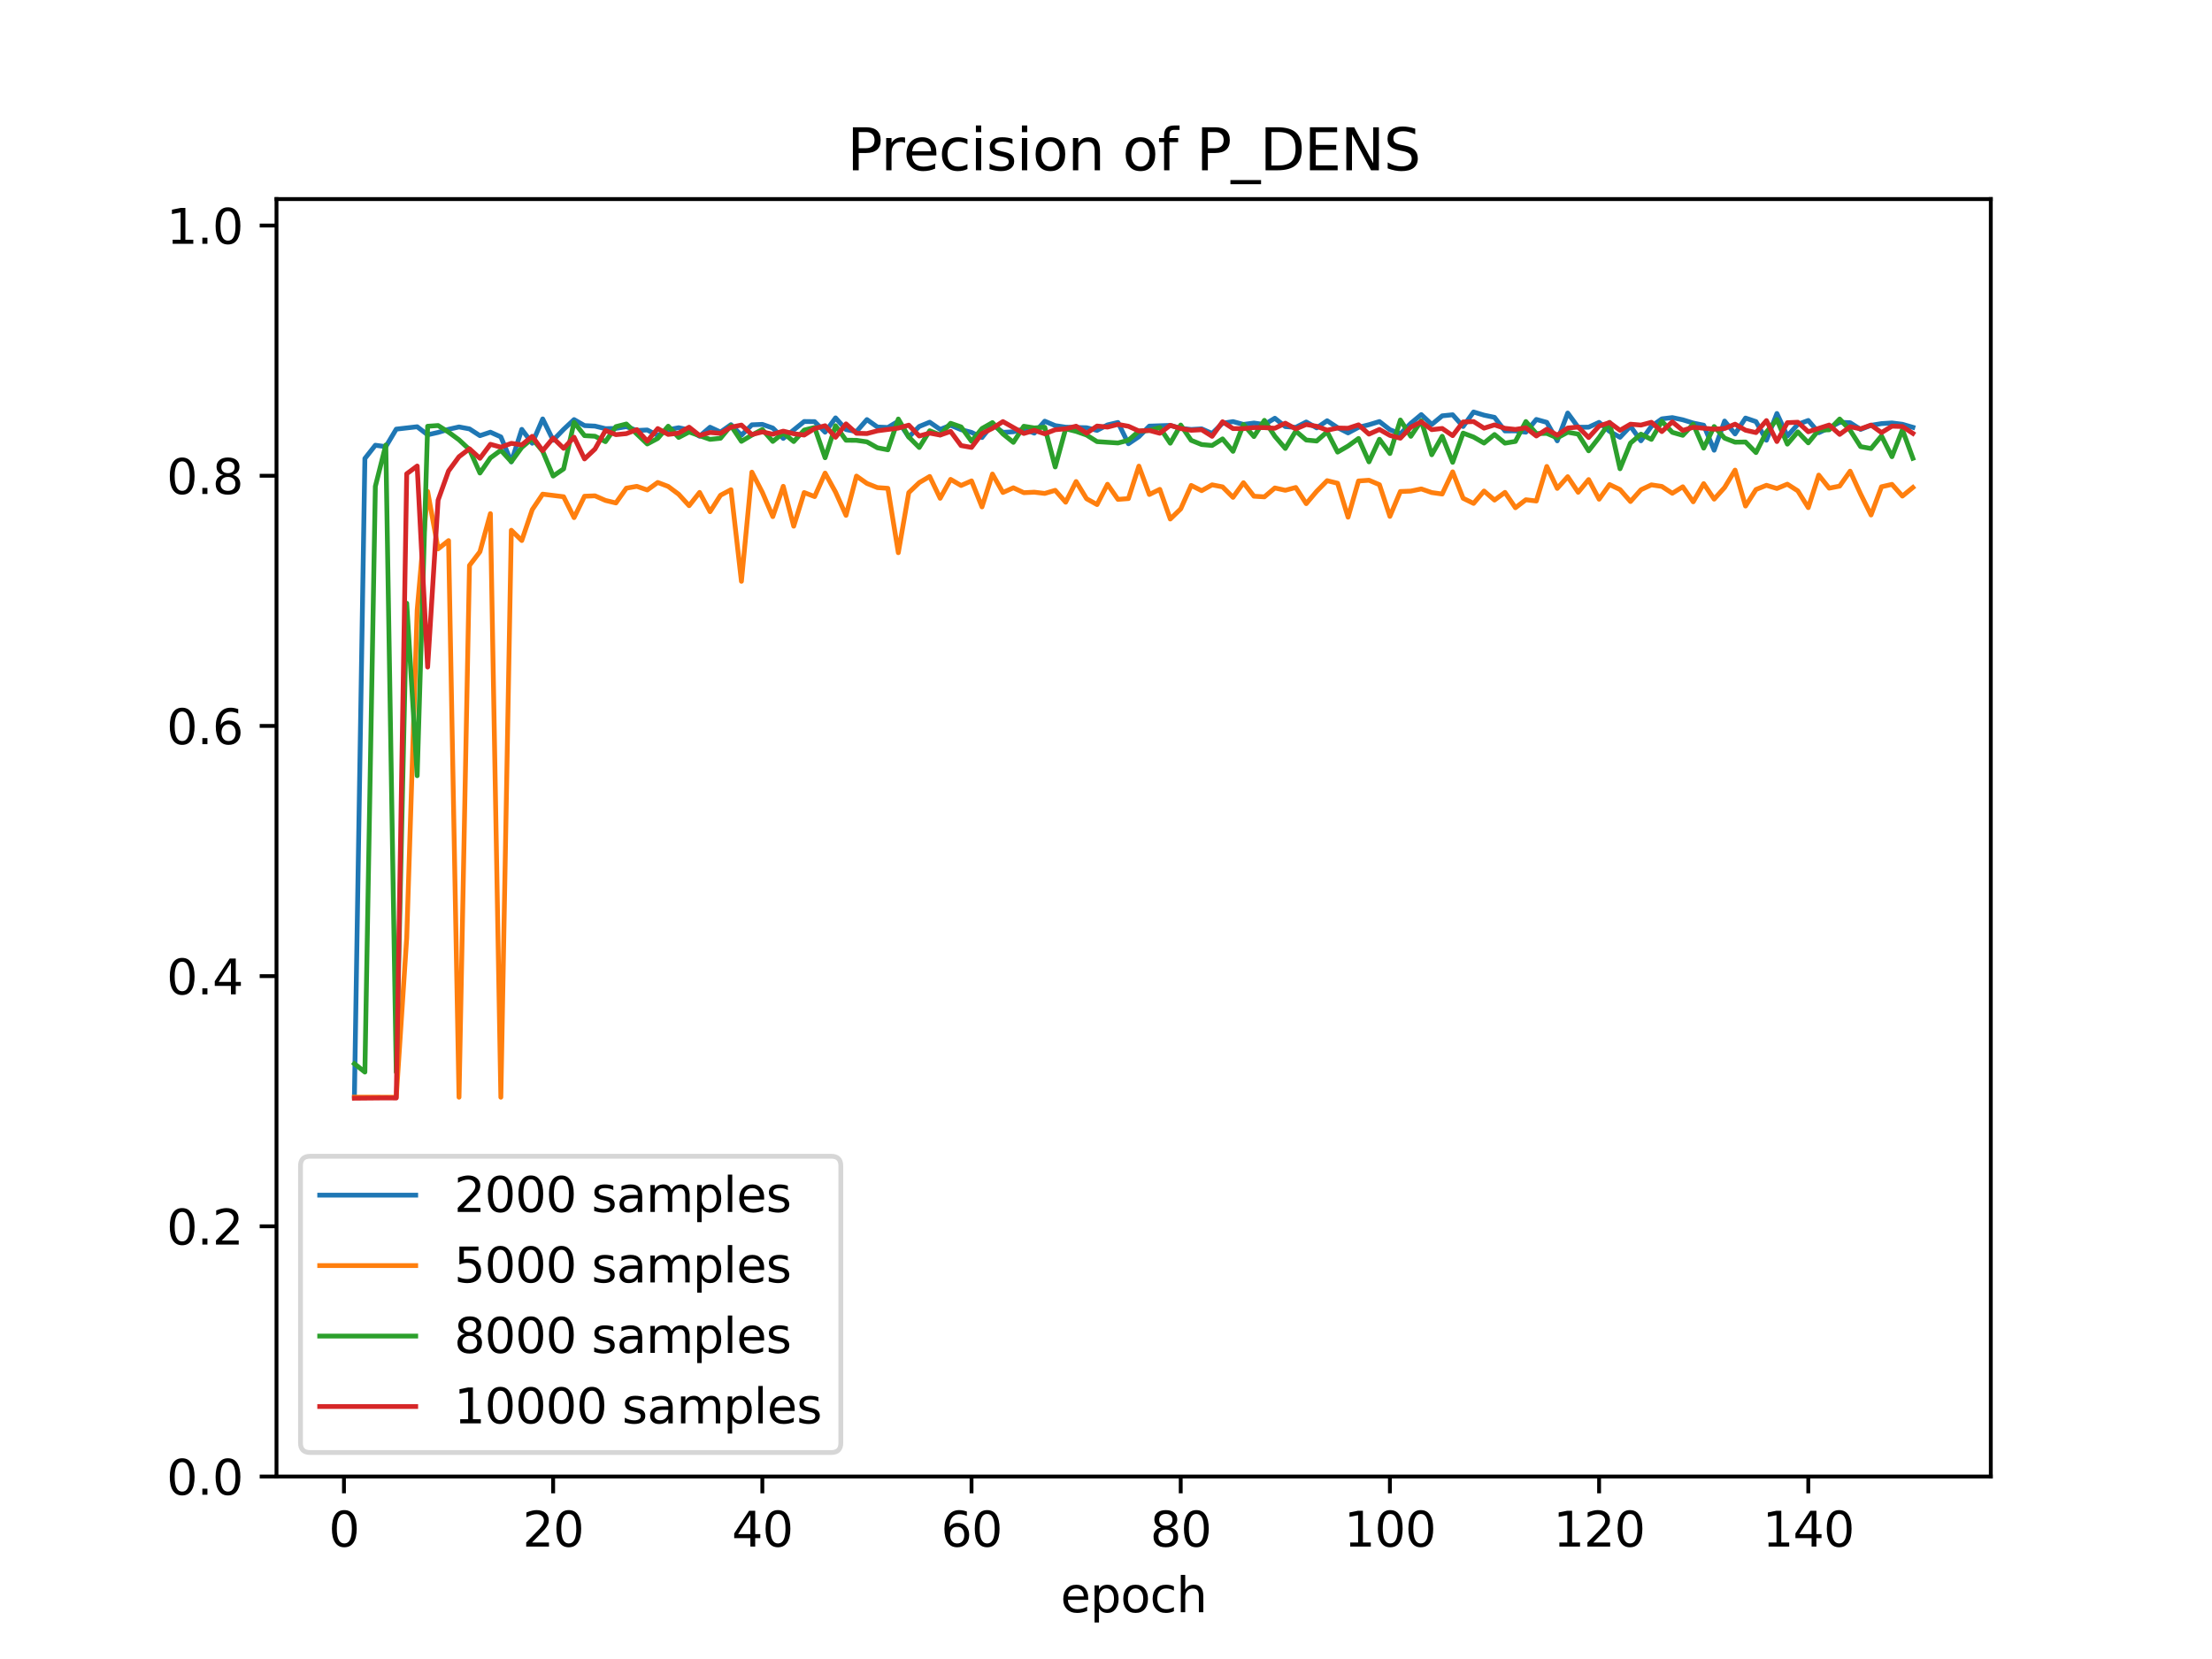 <?xml version="1.0" encoding="utf-8" standalone="no"?>
<!DOCTYPE svg PUBLIC "-//W3C//DTD SVG 1.1//EN"
  "http://www.w3.org/Graphics/SVG/1.1/DTD/svg11.dtd">
<svg xmlns:xlink="http://www.w3.org/1999/xlink" width="460.8pt" height="345.6pt" viewBox="0 0 460.8 345.6" xmlns="http://www.w3.org/2000/svg" version="1.1">
 <defs>
  <style type="text/css">*{stroke-linejoin: round; stroke-linecap: butt}</style>
 </defs>
 <g id="figure_1">
  <g id="patch_1">
   <path d="M 0 345.6 
L 460.8 345.6 
L 460.8 0 
L 0 0 
z
" style="fill: #ffffff"/>
  </g>
  <g id="axes_1">
   <g id="patch_2">
    <path d="M 57.6 307.584 
L 414.72 307.584 
L 414.72 41.472 
L 57.6 41.472 
z
" style="fill: #ffffff"/>
   </g>
   <g id="matplotlib.axis_1">
    <g id="xtick_1">
     <g id="line2d_1">
      <defs>
       <path id="md94d0f8ba8" d="M 0 0 
L 0 3.5 
" style="stroke: #000000; stroke-width: 0.8"/>
      </defs>
      <g>
       <use xlink:href="#md94d0f8ba8" x="71.654" y="307.584" style="stroke: #000000; stroke-width: 0.8"/>
      </g>
     </g>
     <g id="text_1">
      <!-- 0 -->
      <g transform="translate(68.473 322.182) scale(0.1 -0.1)">
       <defs>
        <path id="DejaVuSans-30" d="M 2034 4250 
Q 1547 4250 1301 3770 
Q 1056 3291 1056 2328 
Q 1056 1369 1301 889 
Q 1547 409 2034 409 
Q 2525 409 2770 889 
Q 3016 1369 3016 2328 
Q 3016 3291 2770 3770 
Q 2525 4250 2034 4250 
z
M 2034 4750 
Q 2819 4750 3233 4129 
Q 3647 3509 3647 2328 
Q 3647 1150 3233 529 
Q 2819 -91 2034 -91 
Q 1250 -91 836 529 
Q 422 1150 422 2328 
Q 422 3509 836 4129 
Q 1250 4750 2034 4750 
z
" transform="scale(0.016)"/>
       </defs>
       <use xlink:href="#DejaVuSans-30"/>
      </g>
     </g>
    </g>
    <g id="xtick_2">
     <g id="line2d_2">
      <g>
       <use xlink:href="#md94d0f8ba8" x="115.232" y="307.584" style="stroke: #000000; stroke-width: 0.8"/>
      </g>
     </g>
     <g id="text_2">
      <!-- 20 -->
      <g transform="translate(108.869 322.182) scale(0.1 -0.1)">
       <defs>
        <path id="DejaVuSans-32" d="M 1228 531 
L 3431 531 
L 3431 0 
L 469 0 
L 469 531 
Q 828 903 1448 1529 
Q 2069 2156 2228 2338 
Q 2531 2678 2651 2914 
Q 2772 3150 2772 3378 
Q 2772 3750 2511 3984 
Q 2250 4219 1831 4219 
Q 1534 4219 1204 4116 
Q 875 4013 500 3803 
L 500 4441 
Q 881 4594 1212 4672 
Q 1544 4750 1819 4750 
Q 2544 4750 2975 4387 
Q 3406 4025 3406 3419 
Q 3406 3131 3298 2873 
Q 3191 2616 2906 2266 
Q 2828 2175 2409 1742 
Q 1991 1309 1228 531 
z
" transform="scale(0.016)"/>
       </defs>
       <use xlink:href="#DejaVuSans-32"/>
       <use xlink:href="#DejaVuSans-30" x="63.623"/>
      </g>
     </g>
    </g>
    <g id="xtick_3">
     <g id="line2d_3">
      <g>
       <use xlink:href="#md94d0f8ba8" x="158.809" y="307.584" style="stroke: #000000; stroke-width: 0.8"/>
      </g>
     </g>
     <g id="text_3">
      <!-- 40 -->
      <g transform="translate(152.447 322.182) scale(0.1 -0.1)">
       <defs>
        <path id="DejaVuSans-34" d="M 2419 4116 
L 825 1625 
L 2419 1625 
L 2419 4116 
z
M 2253 4666 
L 3047 4666 
L 3047 1625 
L 3713 1625 
L 3713 1100 
L 3047 1100 
L 3047 0 
L 2419 0 
L 2419 1100 
L 313 1100 
L 313 1709 
L 2253 4666 
z
" transform="scale(0.016)"/>
       </defs>
       <use xlink:href="#DejaVuSans-34"/>
       <use xlink:href="#DejaVuSans-30" x="63.623"/>
      </g>
     </g>
    </g>
    <g id="xtick_4">
     <g id="line2d_4">
      <g>
       <use xlink:href="#md94d0f8ba8" x="202.387" y="307.584" style="stroke: #000000; stroke-width: 0.8"/>
      </g>
     </g>
     <g id="text_4">
      <!-- 60 -->
      <g transform="translate(196.025 322.182) scale(0.1 -0.1)">
       <defs>
        <path id="DejaVuSans-36" d="M 2113 2584 
Q 1688 2584 1439 2293 
Q 1191 2003 1191 1497 
Q 1191 994 1439 701 
Q 1688 409 2113 409 
Q 2538 409 2786 701 
Q 3034 994 3034 1497 
Q 3034 2003 2786 2293 
Q 2538 2584 2113 2584 
z
M 3366 4563 
L 3366 3988 
Q 3128 4100 2886 4159 
Q 2644 4219 2406 4219 
Q 1781 4219 1451 3797 
Q 1122 3375 1075 2522 
Q 1259 2794 1537 2939 
Q 1816 3084 2150 3084 
Q 2853 3084 3261 2657 
Q 3669 2231 3669 1497 
Q 3669 778 3244 343 
Q 2819 -91 2113 -91 
Q 1303 -91 875 529 
Q 447 1150 447 2328 
Q 447 3434 972 4092 
Q 1497 4750 2381 4750 
Q 2619 4750 2861 4703 
Q 3103 4656 3366 4563 
z
" transform="scale(0.016)"/>
       </defs>
       <use xlink:href="#DejaVuSans-36"/>
       <use xlink:href="#DejaVuSans-30" x="63.623"/>
      </g>
     </g>
    </g>
    <g id="xtick_5">
     <g id="line2d_5">
      <g>
       <use xlink:href="#md94d0f8ba8" x="245.965" y="307.584" style="stroke: #000000; stroke-width: 0.8"/>
      </g>
     </g>
     <g id="text_5">
      <!-- 80 -->
      <g transform="translate(239.603 322.182) scale(0.1 -0.1)">
       <defs>
        <path id="DejaVuSans-38" d="M 2034 2216 
Q 1584 2216 1326 1975 
Q 1069 1734 1069 1313 
Q 1069 891 1326 650 
Q 1584 409 2034 409 
Q 2484 409 2743 651 
Q 3003 894 3003 1313 
Q 3003 1734 2745 1975 
Q 2488 2216 2034 2216 
z
M 1403 2484 
Q 997 2584 770 2862 
Q 544 3141 544 3541 
Q 544 4100 942 4425 
Q 1341 4750 2034 4750 
Q 2731 4750 3128 4425 
Q 3525 4100 3525 3541 
Q 3525 3141 3298 2862 
Q 3072 2584 2669 2484 
Q 3125 2378 3379 2068 
Q 3634 1759 3634 1313 
Q 3634 634 3220 271 
Q 2806 -91 2034 -91 
Q 1263 -91 848 271 
Q 434 634 434 1313 
Q 434 1759 690 2068 
Q 947 2378 1403 2484 
z
M 1172 3481 
Q 1172 3119 1398 2916 
Q 1625 2713 2034 2713 
Q 2441 2713 2670 2916 
Q 2900 3119 2900 3481 
Q 2900 3844 2670 4047 
Q 2441 4250 2034 4250 
Q 1625 4250 1398 4047 
Q 1172 3844 1172 3481 
z
" transform="scale(0.016)"/>
       </defs>
       <use xlink:href="#DejaVuSans-38"/>
       <use xlink:href="#DejaVuSans-30" x="63.623"/>
      </g>
     </g>
    </g>
    <g id="xtick_6">
     <g id="line2d_6">
      <g>
       <use xlink:href="#md94d0f8ba8" x="289.543" y="307.584" style="stroke: #000000; stroke-width: 0.8"/>
      </g>
     </g>
     <g id="text_6">
      <!-- 100 -->
      <g transform="translate(279.999 322.182) scale(0.1 -0.1)">
       <defs>
        <path id="DejaVuSans-31" d="M 794 531 
L 1825 531 
L 1825 4091 
L 703 3866 
L 703 4441 
L 1819 4666 
L 2450 4666 
L 2450 531 
L 3481 531 
L 3481 0 
L 794 0 
L 794 531 
z
" transform="scale(0.016)"/>
       </defs>
       <use xlink:href="#DejaVuSans-31"/>
       <use xlink:href="#DejaVuSans-30" x="63.623"/>
       <use xlink:href="#DejaVuSans-30" x="127.246"/>
      </g>
     </g>
    </g>
    <g id="xtick_7">
     <g id="line2d_7">
      <g>
       <use xlink:href="#md94d0f8ba8" x="333.121" y="307.584" style="stroke: #000000; stroke-width: 0.8"/>
      </g>
     </g>
     <g id="text_7">
      <!-- 120 -->
      <g transform="translate(323.577 322.182) scale(0.1 -0.1)">
       <use xlink:href="#DejaVuSans-31"/>
       <use xlink:href="#DejaVuSans-32" x="63.623"/>
       <use xlink:href="#DejaVuSans-30" x="127.246"/>
      </g>
     </g>
    </g>
    <g id="xtick_8">
     <g id="line2d_8">
      <g>
       <use xlink:href="#md94d0f8ba8" x="376.698" y="307.584" style="stroke: #000000; stroke-width: 0.8"/>
      </g>
     </g>
     <g id="text_8">
      <!-- 140 -->
      <g transform="translate(367.155 322.182) scale(0.1 -0.1)">
       <use xlink:href="#DejaVuSans-31"/>
       <use xlink:href="#DejaVuSans-34" x="63.623"/>
       <use xlink:href="#DejaVuSans-30" x="127.246"/>
      </g>
     </g>
    </g>
    <g id="text_9">
     <!-- epoch -->
     <g transform="translate(220.932 335.861) scale(0.1 -0.1)">
      <defs>
       <path id="DejaVuSans-65" d="M 3597 1894 
L 3597 1613 
L 953 1613 
Q 991 1019 1311 708 
Q 1631 397 2203 397 
Q 2534 397 2845 478 
Q 3156 559 3463 722 
L 3463 178 
Q 3153 47 2828 -22 
Q 2503 -91 2169 -91 
Q 1331 -91 842 396 
Q 353 884 353 1716 
Q 353 2575 817 3079 
Q 1281 3584 2069 3584 
Q 2775 3584 3186 3129 
Q 3597 2675 3597 1894 
z
M 3022 2063 
Q 3016 2534 2758 2815 
Q 2500 3097 2075 3097 
Q 1594 3097 1305 2825 
Q 1016 2553 972 2059 
L 3022 2063 
z
" transform="scale(0.016)"/>
       <path id="DejaVuSans-70" d="M 1159 525 
L 1159 -1331 
L 581 -1331 
L 581 3500 
L 1159 3500 
L 1159 2969 
Q 1341 3281 1617 3432 
Q 1894 3584 2278 3584 
Q 2916 3584 3314 3078 
Q 3713 2572 3713 1747 
Q 3713 922 3314 415 
Q 2916 -91 2278 -91 
Q 1894 -91 1617 61 
Q 1341 213 1159 525 
z
M 3116 1747 
Q 3116 2381 2855 2742 
Q 2594 3103 2138 3103 
Q 1681 3103 1420 2742 
Q 1159 2381 1159 1747 
Q 1159 1113 1420 752 
Q 1681 391 2138 391 
Q 2594 391 2855 752 
Q 3116 1113 3116 1747 
z
" transform="scale(0.016)"/>
       <path id="DejaVuSans-6f" d="M 1959 3097 
Q 1497 3097 1228 2736 
Q 959 2375 959 1747 
Q 959 1119 1226 758 
Q 1494 397 1959 397 
Q 2419 397 2687 759 
Q 2956 1122 2956 1747 
Q 2956 2369 2687 2733 
Q 2419 3097 1959 3097 
z
M 1959 3584 
Q 2709 3584 3137 3096 
Q 3566 2609 3566 1747 
Q 3566 888 3137 398 
Q 2709 -91 1959 -91 
Q 1206 -91 779 398 
Q 353 888 353 1747 
Q 353 2609 779 3096 
Q 1206 3584 1959 3584 
z
" transform="scale(0.016)"/>
       <path id="DejaVuSans-63" d="M 3122 3366 
L 3122 2828 
Q 2878 2963 2633 3030 
Q 2388 3097 2138 3097 
Q 1578 3097 1268 2742 
Q 959 2388 959 1747 
Q 959 1106 1268 751 
Q 1578 397 2138 397 
Q 2388 397 2633 464 
Q 2878 531 3122 666 
L 3122 134 
Q 2881 22 2623 -34 
Q 2366 -91 2075 -91 
Q 1284 -91 818 406 
Q 353 903 353 1747 
Q 353 2603 823 3093 
Q 1294 3584 2113 3584 
Q 2378 3584 2631 3529 
Q 2884 3475 3122 3366 
z
" transform="scale(0.016)"/>
       <path id="DejaVuSans-68" d="M 3513 2113 
L 3513 0 
L 2938 0 
L 2938 2094 
Q 2938 2591 2744 2837 
Q 2550 3084 2163 3084 
Q 1697 3084 1428 2787 
Q 1159 2491 1159 1978 
L 1159 0 
L 581 0 
L 581 4863 
L 1159 4863 
L 1159 2956 
Q 1366 3272 1645 3428 
Q 1925 3584 2291 3584 
Q 2894 3584 3203 3211 
Q 3513 2838 3513 2113 
z
" transform="scale(0.016)"/>
      </defs>
      <use xlink:href="#DejaVuSans-65"/>
      <use xlink:href="#DejaVuSans-70" x="61.523"/>
      <use xlink:href="#DejaVuSans-6f" x="125"/>
      <use xlink:href="#DejaVuSans-63" x="186.182"/>
      <use xlink:href="#DejaVuSans-68" x="241.162"/>
     </g>
    </g>
   </g>
   <g id="matplotlib.axis_2">
    <g id="ytick_1">
     <g id="line2d_9">
      <defs>
       <path id="md5e1df67a4" d="M 0 0 
L -3.5 0 
" style="stroke: #000000; stroke-width: 0.8"/>
      </defs>
      <g>
       <use xlink:href="#md5e1df67a4" x="57.6" y="307.584" style="stroke: #000000; stroke-width: 0.8"/>
      </g>
     </g>
     <g id="text_10">
      <!-- 0.0 -->
      <g transform="translate(34.697 311.383) scale(0.1 -0.1)">
       <defs>
        <path id="DejaVuSans-2e" d="M 684 794 
L 1344 794 
L 1344 0 
L 684 0 
L 684 794 
z
" transform="scale(0.016)"/>
       </defs>
       <use xlink:href="#DejaVuSans-30"/>
       <use xlink:href="#DejaVuSans-2e" x="63.623"/>
       <use xlink:href="#DejaVuSans-30" x="95.41"/>
      </g>
     </g>
    </g>
    <g id="ytick_2">
     <g id="line2d_10">
      <g>
       <use xlink:href="#md5e1df67a4" x="57.6" y="255.465" style="stroke: #000000; stroke-width: 0.8"/>
      </g>
     </g>
     <g id="text_11">
      <!-- 0.2 -->
      <g transform="translate(34.697 259.264) scale(0.1 -0.1)">
       <use xlink:href="#DejaVuSans-30"/>
       <use xlink:href="#DejaVuSans-2e" x="63.623"/>
       <use xlink:href="#DejaVuSans-32" x="95.41"/>
      </g>
     </g>
    </g>
    <g id="ytick_3">
     <g id="line2d_11">
      <g>
       <use xlink:href="#md5e1df67a4" x="57.6" y="203.345" style="stroke: #000000; stroke-width: 0.8"/>
      </g>
     </g>
     <g id="text_12">
      <!-- 0.4 -->
      <g transform="translate(34.697 207.145) scale(0.1 -0.1)">
       <use xlink:href="#DejaVuSans-30"/>
       <use xlink:href="#DejaVuSans-2e" x="63.623"/>
       <use xlink:href="#DejaVuSans-34" x="95.41"/>
      </g>
     </g>
    </g>
    <g id="ytick_4">
     <g id="line2d_12">
      <g>
       <use xlink:href="#md5e1df67a4" x="57.6" y="151.226" style="stroke: #000000; stroke-width: 0.8"/>
      </g>
     </g>
     <g id="text_13">
      <!-- 0.6 -->
      <g transform="translate(34.697 155.025) scale(0.1 -0.1)">
       <use xlink:href="#DejaVuSans-30"/>
       <use xlink:href="#DejaVuSans-2e" x="63.623"/>
       <use xlink:href="#DejaVuSans-36" x="95.41"/>
      </g>
     </g>
    </g>
    <g id="ytick_5">
     <g id="line2d_13">
      <g>
       <use xlink:href="#md5e1df67a4" x="57.6" y="99.107" style="stroke: #000000; stroke-width: 0.8"/>
      </g>
     </g>
     <g id="text_14">
      <!-- 0.8 -->
      <g transform="translate(34.697 102.906) scale(0.1 -0.1)">
       <use xlink:href="#DejaVuSans-30"/>
       <use xlink:href="#DejaVuSans-2e" x="63.623"/>
       <use xlink:href="#DejaVuSans-38" x="95.41"/>
      </g>
     </g>
    </g>
    <g id="ytick_6">
     <g id="line2d_14">
      <g>
       <use xlink:href="#md5e1df67a4" x="57.6" y="46.987" style="stroke: #000000; stroke-width: 0.8"/>
      </g>
     </g>
     <g id="text_15">
      <!-- 1.0 -->
      <g transform="translate(34.697 50.786) scale(0.1 -0.1)">
       <use xlink:href="#DejaVuSans-31"/>
       <use xlink:href="#DejaVuSans-2e" x="63.623"/>
       <use xlink:href="#DejaVuSans-30" x="95.41"/>
      </g>
     </g>
    </g>
   </g>
   <g id="line2d_15">
    <path d="M 73.833 228.338 
L 76.012 95.516 
L 78.191 92.751 
L 80.369 93.051 
L 82.548 89.397 
L 86.906 88.899 
L 89.085 90.574 
L 91.264 90.08 
L 93.443 89.433 
L 95.622 88.941 
L 97.801 89.348 
L 99.979 90.756 
L 102.158 90.029 
L 104.337 91.012 
L 106.516 96.213 
L 108.695 89.445 
L 110.874 92.335 
L 113.053 87.272 
L 115.232 91.706 
L 117.411 89.446 
L 119.589 87.411 
L 121.768 88.659 
L 123.947 88.769 
L 126.126 89.298 
L 128.305 89.244 
L 130.484 88.875 
L 132.663 89.681 
L 134.842 89.574 
L 137.021 90.719 
L 139.199 89.526 
L 141.378 89.104 
L 143.557 89.555 
L 145.736 90.874 
L 147.915 89 
L 150.094 90.008 
L 152.273 88.466 
L 154.452 90.674 
L 156.631 88.497 
L 158.809 88.405 
L 160.988 89.168 
L 163.167 91.329 
L 167.525 87.808 
L 169.704 87.834 
L 171.883 90.031 
L 174.062 87.053 
L 176.241 89.49 
L 178.419 89.901 
L 180.598 87.406 
L 182.777 88.955 
L 184.956 89.051 
L 187.135 87.742 
L 189.314 91.051 
L 191.493 88.842 
L 193.672 87.949 
L 195.851 89.452 
L 198.029 88.591 
L 200.208 89.504 
L 202.387 90.074 
L 204.566 91.149 
L 206.745 88.417 
L 208.924 90.07 
L 211.103 89.947 
L 213.282 89.384 
L 215.461 90.23 
L 217.639 87.739 
L 219.818 88.664 
L 221.997 88.993 
L 226.355 89.108 
L 228.534 89.656 
L 230.713 88.515 
L 232.892 88.005 
L 235.071 92.443 
L 237.249 90.969 
L 239.428 88.77 
L 243.786 88.619 
L 245.965 89.232 
L 248.144 89.465 
L 250.323 89.338 
L 252.502 90.295 
L 254.681 88.168 
L 256.859 87.827 
L 259.038 88.416 
L 261.217 88.125 
L 263.396 88.439 
L 265.575 87.126 
L 267.754 88.866 
L 269.933 89.029 
L 272.112 87.909 
L 274.291 89.133 
L 276.469 87.648 
L 278.648 89.083 
L 280.827 90.184 
L 283.006 89.019 
L 285.185 88.476 
L 287.364 87.815 
L 289.543 89.513 
L 291.722 90.372 
L 293.901 88.183 
L 296.079 86.367 
L 298.258 88.417 
L 300.437 86.626 
L 302.616 86.403 
L 304.795 88.847 
L 306.974 85.824 
L 309.153 86.485 
L 311.332 86.94 
L 313.511 89.773 
L 315.689 89.753 
L 317.868 90.033 
L 320.047 87.379 
L 322.226 87.985 
L 324.405 91.835 
L 326.584 86.042 
L 328.763 89.003 
L 330.942 88.988 
L 333.121 87.985 
L 335.299 89.856 
L 337.478 91.098 
L 339.657 88.793 
L 341.836 91.824 
L 344.015 88.811 
L 346.194 87.257 
L 348.373 86.993 
L 350.552 87.453 
L 352.731 88.128 
L 354.909 88.577 
L 357.088 93.789 
L 359.267 87.713 
L 361.446 90.394 
L 363.625 87.089 
L 365.804 87.83 
L 367.983 91.704 
L 370.162 86.139 
L 372.341 90.833 
L 374.519 88.396 
L 376.698 87.59 
L 378.877 90.137 
L 381.056 89.132 
L 383.235 87.972 
L 385.414 88.058 
L 387.593 89.451 
L 389.772 88.602 
L 391.951 88.241 
L 394.129 88.108 
L 396.308 88.386 
L 398.487 89.019 
L 398.487 89.019 
" clip-path="url(#paddfd977f6)" style="fill: none; stroke: #1f77b4; stroke-linecap: square"/>
   </g>
   <g id="line2d_16">
    <path d="M 73.833 228.57 
L 82.548 228.572 
L 84.727 195.362 
L 86.906 127.108 
L 89.085 102.373 
L 91.264 114.341 
L 93.443 112.618 
L 95.622 228.566 
L 97.801 117.793 
L 99.979 114.933 
L 102.158 107.002 
L 104.337 228.569 
L 106.516 110.464 
L 108.695 112.603 
L 110.874 106.175 
L 113.053 102.939 
L 117.411 103.481 
L 119.589 107.828 
L 121.768 103.376 
L 123.947 103.29 
L 126.126 104.247 
L 128.305 104.772 
L 130.484 101.698 
L 132.663 101.313 
L 134.842 102.072 
L 137.021 100.503 
L 139.199 101.332 
L 141.378 102.959 
L 143.557 105.343 
L 145.736 102.576 
L 147.915 106.595 
L 150.094 103.17 
L 152.273 102.018 
L 154.452 121.1 
L 156.631 98.355 
L 158.809 102.564 
L 160.988 107.619 
L 163.167 101.307 
L 165.346 109.613 
L 167.525 102.607 
L 169.704 103.446 
L 171.883 98.557 
L 174.062 102.514 
L 176.241 107.355 
L 178.419 99.175 
L 180.598 100.707 
L 182.777 101.575 
L 184.956 101.729 
L 187.135 115.135 
L 189.314 102.62 
L 191.493 100.539 
L 193.672 99.255 
L 195.851 103.803 
L 198.029 99.864 
L 200.208 101.137 
L 202.387 100.179 
L 204.566 105.598 
L 206.745 98.752 
L 208.924 102.595 
L 211.103 101.62 
L 213.282 102.636 
L 215.461 102.53 
L 217.639 102.791 
L 219.818 102.144 
L 221.997 104.618 
L 224.176 100.313 
L 226.355 103.895 
L 228.534 105.11 
L 230.713 100.879 
L 232.892 104.026 
L 235.071 103.865 
L 237.249 97.104 
L 239.428 103.014 
L 241.607 101.945 
L 243.786 108.124 
L 245.965 106.01 
L 248.144 101.121 
L 250.323 102.213 
L 252.502 100.999 
L 254.681 101.424 
L 256.859 103.605 
L 259.038 100.557 
L 261.217 103.37 
L 263.396 103.504 
L 265.575 101.653 
L 267.754 102.134 
L 269.933 101.552 
L 272.112 104.918 
L 274.291 102.343 
L 276.469 100.132 
L 278.648 100.671 
L 280.827 107.737 
L 283.006 100.195 
L 285.185 100.042 
L 287.364 100.97 
L 289.543 107.567 
L 291.722 102.388 
L 293.901 102.305 
L 296.079 101.851 
L 298.258 102.608 
L 300.437 102.912 
L 302.616 98.293 
L 304.795 103.8 
L 306.974 104.867 
L 309.153 102.292 
L 311.332 104.174 
L 313.511 102.571 
L 315.689 105.771 
L 317.868 104.108 
L 320.047 104.368 
L 322.226 97.171 
L 324.405 101.744 
L 326.584 99.3 
L 328.763 102.553 
L 330.942 99.904 
L 333.121 103.996 
L 335.299 100.941 
L 337.478 101.987 
L 339.657 104.474 
L 341.836 102.028 
L 344.015 101.004 
L 346.194 101.331 
L 348.373 102.762 
L 350.552 101.404 
L 352.731 104.532 
L 354.909 100.751 
L 357.088 103.978 
L 359.267 101.554 
L 361.446 97.932 
L 363.625 105.416 
L 365.804 101.974 
L 367.983 101.094 
L 370.162 101.762 
L 372.341 100.861 
L 374.519 102.255 
L 376.698 105.752 
L 378.877 98.968 
L 381.056 101.696 
L 383.235 101.261 
L 385.414 98.151 
L 387.593 102.906 
L 389.772 107.28 
L 391.951 101.405 
L 394.129 100.902 
L 396.308 103.343 
L 398.487 101.554 
L 398.487 101.554 
" clip-path="url(#paddfd977f6)" style="fill: none; stroke: #ff7f0e; stroke-linecap: square"/>
   </g>
   <g id="line2d_17">
    <path d="M 73.833 221.594 
L 76.012 223.334 
L 78.191 101.324 
L 80.369 92.709 
L 82.548 223.334 
L 84.727 125.667 
L 86.906 161.592 
L 89.085 88.799 
L 91.264 88.644 
L 93.443 90.024 
L 95.622 91.625 
L 97.801 93.652 
L 99.979 98.542 
L 102.158 95.39 
L 104.337 93.794 
L 106.516 96.184 
L 108.695 93.202 
L 110.874 91.358 
L 113.053 94.004 
L 115.232 99.172 
L 117.411 97.676 
L 119.589 87.976 
L 121.768 90.75 
L 123.947 90.877 
L 126.126 92.002 
L 128.305 88.877 
L 130.484 88.327 
L 134.842 92.486 
L 137.021 91.325 
L 139.199 88.787 
L 141.378 91.128 
L 143.557 89.991 
L 147.915 91.524 
L 150.094 91.296 
L 152.273 88.67 
L 154.452 91.939 
L 156.631 90.629 
L 158.809 89.477 
L 160.988 91.953 
L 163.167 90.197 
L 165.346 91.978 
L 167.525 89.598 
L 169.704 89.053 
L 171.883 95.353 
L 174.062 88.684 
L 176.241 91.705 
L 178.419 91.727 
L 180.598 92.046 
L 182.777 93.279 
L 184.956 93.702 
L 187.135 87.293 
L 189.314 91.034 
L 191.493 93.22 
L 193.672 89.736 
L 195.851 90.609 
L 198.029 88.179 
L 200.208 88.936 
L 202.387 91.917 
L 204.566 89.272 
L 206.745 88.033 
L 208.924 90.391 
L 211.103 92.149 
L 213.282 88.799 
L 215.461 89.149 
L 217.639 89.001 
L 219.818 97.272 
L 221.997 89.318 
L 224.176 89.863 
L 226.355 90.626 
L 228.534 91.997 
L 232.892 92.279 
L 235.071 91.717 
L 237.249 89.822 
L 239.428 89.666 
L 241.607 89.061 
L 243.786 92.328 
L 245.965 88.544 
L 248.144 91.728 
L 250.323 92.605 
L 252.502 92.8 
L 254.681 91.431 
L 256.859 94.019 
L 259.038 88.43 
L 261.217 90.94 
L 263.396 87.57 
L 265.575 90.879 
L 267.754 93.418 
L 269.933 89.805 
L 272.112 91.663 
L 274.291 91.873 
L 276.469 89.955 
L 278.648 94.179 
L 280.827 92.913 
L 283.006 91.343 
L 285.185 96.211 
L 287.364 91.509 
L 289.543 94.476 
L 291.722 87.496 
L 293.901 90.889 
L 296.079 87.654 
L 298.258 94.731 
L 300.437 90.882 
L 302.616 96.308 
L 304.795 90.226 
L 306.974 91.044 
L 309.153 92.296 
L 311.332 90.518 
L 313.511 92.317 
L 315.689 91.952 
L 317.868 87.815 
L 320.047 90.323 
L 322.226 90.277 
L 324.405 91.221 
L 326.584 90.038 
L 328.763 90.435 
L 330.942 93.912 
L 333.121 91.141 
L 335.299 87.994 
L 337.478 97.651 
L 339.657 92.303 
L 341.836 90.448 
L 344.015 91.532 
L 346.194 87.766 
L 348.373 90.064 
L 350.552 90.683 
L 352.731 88.361 
L 354.909 93.354 
L 357.088 88.855 
L 359.267 91.269 
L 361.446 92.115 
L 363.625 92.078 
L 365.804 94.277 
L 367.983 89.995 
L 370.162 87.409 
L 372.341 92.519 
L 374.519 89.967 
L 376.698 92.255 
L 378.877 89.583 
L 381.056 89.538 
L 383.235 87.291 
L 385.414 89.622 
L 387.593 93.036 
L 389.772 93.438 
L 391.951 90.807 
L 394.129 95.135 
L 396.308 89.522 
L 398.487 95.469 
L 398.487 95.469 
" clip-path="url(#paddfd977f6)" style="fill: none; stroke: #2ca02c; stroke-linecap: square"/>
   </g>
   <g id="line2d_18">
    <path d="M 73.833 228.776 
L 80.369 228.715 
L 82.548 228.732 
L 84.727 98.698 
L 86.906 97.082 
L 89.085 138.954 
L 91.264 104.191 
L 93.443 98.108 
L 95.622 95.138 
L 97.801 93.49 
L 99.979 95.473 
L 102.158 92.555 
L 104.337 93.155 
L 106.516 92.358 
L 108.695 92.674 
L 110.874 90.894 
L 113.053 93.885 
L 115.232 91.261 
L 117.411 93.395 
L 119.589 91.08 
L 121.768 95.601 
L 123.947 93.544 
L 126.126 89.674 
L 128.305 90.544 
L 130.484 90.333 
L 132.663 89.501 
L 134.842 91.888 
L 137.021 89.279 
L 139.199 90.499 
L 141.378 90.224 
L 143.557 88.995 
L 145.736 90.716 
L 147.915 90.092 
L 150.094 90.274 
L 152.273 88.997 
L 154.452 88.55 
L 156.631 90.527 
L 158.809 89.972 
L 160.988 90.456 
L 163.167 89.812 
L 165.346 90.351 
L 167.525 90.63 
L 169.704 89.27 
L 171.883 88.688 
L 174.062 91.092 
L 176.241 88.304 
L 178.419 90.261 
L 180.598 90.316 
L 182.777 89.746 
L 187.135 89.179 
L 189.314 88.568 
L 191.493 90.826 
L 193.672 90.222 
L 195.851 90.628 
L 198.029 89.872 
L 200.208 92.82 
L 202.387 93.207 
L 204.566 90.321 
L 206.745 89.227 
L 208.924 87.824 
L 213.282 90.295 
L 215.461 89.646 
L 217.639 90.364 
L 219.818 89.524 
L 221.997 89.325 
L 224.176 88.784 
L 226.355 90.246 
L 228.534 88.754 
L 230.713 88.97 
L 232.892 88.41 
L 235.071 88.796 
L 237.249 89.78 
L 239.428 89.666 
L 241.607 90.254 
L 243.786 88.596 
L 245.965 89.279 
L 248.144 89.636 
L 250.323 89.516 
L 252.502 90.891 
L 254.681 87.858 
L 256.859 89.277 
L 259.038 89.285 
L 261.217 89.066 
L 263.396 89.082 
L 265.575 89.215 
L 267.754 88.162 
L 269.933 89.344 
L 272.112 88.431 
L 274.291 88.808 
L 276.469 89.612 
L 278.648 89.166 
L 280.827 89.213 
L 283.006 88.502 
L 285.185 90.434 
L 287.364 89.462 
L 289.543 90.701 
L 291.722 91.286 
L 293.901 88.986 
L 296.079 87.867 
L 298.258 89.502 
L 300.437 89.258 
L 302.616 90.751 
L 304.795 87.902 
L 306.974 87.819 
L 309.153 89.193 
L 311.332 88.513 
L 313.511 89.234 
L 315.689 89.456 
L 317.868 89.126 
L 320.047 90.823 
L 322.226 89.413 
L 324.405 90.655 
L 326.584 89.166 
L 328.763 88.958 
L 330.942 91.143 
L 333.121 88.754 
L 335.299 88.025 
L 337.478 89.638 
L 339.657 88.366 
L 341.836 88.553 
L 344.015 87.969 
L 346.194 89.903 
L 348.373 87.878 
L 350.552 89.667 
L 352.731 89.014 
L 357.088 89.401 
L 359.267 89.263 
L 361.446 88.363 
L 363.625 89.623 
L 365.804 90.116 
L 367.983 87.614 
L 370.162 91.978 
L 372.341 88.055 
L 374.519 87.959 
L 376.698 89.941 
L 381.056 88.542 
L 383.235 90.491 
L 385.414 88.901 
L 387.593 89.335 
L 389.772 88.549 
L 391.951 90.116 
L 394.129 88.781 
L 396.308 88.851 
L 398.487 90.278 
L 398.487 90.278 
" clip-path="url(#paddfd977f6)" style="fill: none; stroke: #d62728; stroke-linecap: square"/>
   </g>
   <g id="patch_3">
    <path d="M 57.6 307.584 
L 57.6 41.472 
" style="fill: none; stroke: #000000; stroke-width: 0.8; stroke-linejoin: miter; stroke-linecap: square"/>
   </g>
   <g id="patch_4">
    <path d="M 414.72 307.584 
L 414.72 41.472 
" style="fill: none; stroke: #000000; stroke-width: 0.8; stroke-linejoin: miter; stroke-linecap: square"/>
   </g>
   <g id="patch_5">
    <path d="M 57.6 307.584 
L 414.72 307.584 
" style="fill: none; stroke: #000000; stroke-width: 0.8; stroke-linejoin: miter; stroke-linecap: square"/>
   </g>
   <g id="patch_6">
    <path d="M 57.6 41.472 
L 414.72 41.472 
" style="fill: none; stroke: #000000; stroke-width: 0.8; stroke-linejoin: miter; stroke-linecap: square"/>
   </g>
   <g id="text_16">
    <!-- Precision of P_DENS -->
    <g transform="translate(176.468 35.472) scale(0.12 -0.12)">
     <defs>
      <path id="DejaVuSans-50" d="M 1259 4147 
L 1259 2394 
L 2053 2394 
Q 2494 2394 2734 2622 
Q 2975 2850 2975 3272 
Q 2975 3691 2734 3919 
Q 2494 4147 2053 4147 
L 1259 4147 
z
M 628 4666 
L 2053 4666 
Q 2838 4666 3239 4311 
Q 3641 3956 3641 3272 
Q 3641 2581 3239 2228 
Q 2838 1875 2053 1875 
L 1259 1875 
L 1259 0 
L 628 0 
L 628 4666 
z
" transform="scale(0.016)"/>
      <path id="DejaVuSans-72" d="M 2631 2963 
Q 2534 3019 2420 3045 
Q 2306 3072 2169 3072 
Q 1681 3072 1420 2755 
Q 1159 2438 1159 1844 
L 1159 0 
L 581 0 
L 581 3500 
L 1159 3500 
L 1159 2956 
Q 1341 3275 1631 3429 
Q 1922 3584 2338 3584 
Q 2397 3584 2469 3576 
Q 2541 3569 2628 3553 
L 2631 2963 
z
" transform="scale(0.016)"/>
      <path id="DejaVuSans-69" d="M 603 3500 
L 1178 3500 
L 1178 0 
L 603 0 
L 603 3500 
z
M 603 4863 
L 1178 4863 
L 1178 4134 
L 603 4134 
L 603 4863 
z
" transform="scale(0.016)"/>
      <path id="DejaVuSans-73" d="M 2834 3397 
L 2834 2853 
Q 2591 2978 2328 3040 
Q 2066 3103 1784 3103 
Q 1356 3103 1142 2972 
Q 928 2841 928 2578 
Q 928 2378 1081 2264 
Q 1234 2150 1697 2047 
L 1894 2003 
Q 2506 1872 2764 1633 
Q 3022 1394 3022 966 
Q 3022 478 2636 193 
Q 2250 -91 1575 -91 
Q 1294 -91 989 -36 
Q 684 19 347 128 
L 347 722 
Q 666 556 975 473 
Q 1284 391 1588 391 
Q 1994 391 2212 530 
Q 2431 669 2431 922 
Q 2431 1156 2273 1281 
Q 2116 1406 1581 1522 
L 1381 1569 
Q 847 1681 609 1914 
Q 372 2147 372 2553 
Q 372 3047 722 3315 
Q 1072 3584 1716 3584 
Q 2034 3584 2315 3537 
Q 2597 3491 2834 3397 
z
" transform="scale(0.016)"/>
      <path id="DejaVuSans-6e" d="M 3513 2113 
L 3513 0 
L 2938 0 
L 2938 2094 
Q 2938 2591 2744 2837 
Q 2550 3084 2163 3084 
Q 1697 3084 1428 2787 
Q 1159 2491 1159 1978 
L 1159 0 
L 581 0 
L 581 3500 
L 1159 3500 
L 1159 2956 
Q 1366 3272 1645 3428 
Q 1925 3584 2291 3584 
Q 2894 3584 3203 3211 
Q 3513 2838 3513 2113 
z
" transform="scale(0.016)"/>
      <path id="DejaVuSans-20" transform="scale(0.016)"/>
      <path id="DejaVuSans-66" d="M 2375 4863 
L 2375 4384 
L 1825 4384 
Q 1516 4384 1395 4259 
Q 1275 4134 1275 3809 
L 1275 3500 
L 2222 3500 
L 2222 3053 
L 1275 3053 
L 1275 0 
L 697 0 
L 697 3053 
L 147 3053 
L 147 3500 
L 697 3500 
L 697 3744 
Q 697 4328 969 4595 
Q 1241 4863 1831 4863 
L 2375 4863 
z
" transform="scale(0.016)"/>
      <path id="DejaVuSans-5f" d="M 3263 -1063 
L 3263 -1509 
L -63 -1509 
L -63 -1063 
L 3263 -1063 
z
" transform="scale(0.016)"/>
      <path id="DejaVuSans-44" d="M 1259 4147 
L 1259 519 
L 2022 519 
Q 2988 519 3436 956 
Q 3884 1394 3884 2338 
Q 3884 3275 3436 3711 
Q 2988 4147 2022 4147 
L 1259 4147 
z
M 628 4666 
L 1925 4666 
Q 3281 4666 3915 4102 
Q 4550 3538 4550 2338 
Q 4550 1131 3912 565 
Q 3275 0 1925 0 
L 628 0 
L 628 4666 
z
" transform="scale(0.016)"/>
      <path id="DejaVuSans-45" d="M 628 4666 
L 3578 4666 
L 3578 4134 
L 1259 4134 
L 1259 2753 
L 3481 2753 
L 3481 2222 
L 1259 2222 
L 1259 531 
L 3634 531 
L 3634 0 
L 628 0 
L 628 4666 
z
" transform="scale(0.016)"/>
      <path id="DejaVuSans-4e" d="M 628 4666 
L 1478 4666 
L 3547 763 
L 3547 4666 
L 4159 4666 
L 4159 0 
L 3309 0 
L 1241 3903 
L 1241 0 
L 628 0 
L 628 4666 
z
" transform="scale(0.016)"/>
      <path id="DejaVuSans-53" d="M 3425 4513 
L 3425 3897 
Q 3066 4069 2747 4153 
Q 2428 4238 2131 4238 
Q 1616 4238 1336 4038 
Q 1056 3838 1056 3469 
Q 1056 3159 1242 3001 
Q 1428 2844 1947 2747 
L 2328 2669 
Q 3034 2534 3370 2195 
Q 3706 1856 3706 1288 
Q 3706 609 3251 259 
Q 2797 -91 1919 -91 
Q 1588 -91 1214 -16 
Q 841 59 441 206 
L 441 856 
Q 825 641 1194 531 
Q 1563 422 1919 422 
Q 2459 422 2753 634 
Q 3047 847 3047 1241 
Q 3047 1584 2836 1778 
Q 2625 1972 2144 2069 
L 1759 2144 
Q 1053 2284 737 2584 
Q 422 2884 422 3419 
Q 422 4038 858 4394 
Q 1294 4750 2059 4750 
Q 2388 4750 2728 4690 
Q 3069 4631 3425 4513 
z
" transform="scale(0.016)"/>
     </defs>
     <use xlink:href="#DejaVuSans-50"/>
     <use xlink:href="#DejaVuSans-72" x="58.553"/>
     <use xlink:href="#DejaVuSans-65" x="97.416"/>
     <use xlink:href="#DejaVuSans-63" x="158.939"/>
     <use xlink:href="#DejaVuSans-69" x="213.92"/>
     <use xlink:href="#DejaVuSans-73" x="241.703"/>
     <use xlink:href="#DejaVuSans-69" x="293.803"/>
     <use xlink:href="#DejaVuSans-6f" x="321.586"/>
     <use xlink:href="#DejaVuSans-6e" x="382.768"/>
     <use xlink:href="#DejaVuSans-20" x="446.146"/>
     <use xlink:href="#DejaVuSans-6f" x="477.934"/>
     <use xlink:href="#DejaVuSans-66" x="539.115"/>
     <use xlink:href="#DejaVuSans-20" x="574.32"/>
     <use xlink:href="#DejaVuSans-50" x="606.107"/>
     <use xlink:href="#DejaVuSans-5f" x="666.41"/>
     <use xlink:href="#DejaVuSans-44" x="716.41"/>
     <use xlink:href="#DejaVuSans-45" x="793.412"/>
     <use xlink:href="#DejaVuSans-4e" x="856.596"/>
     <use xlink:href="#DejaVuSans-53" x="931.4"/>
    </g>
   </g>
   <g id="legend_1">
    <g id="patch_7">
     <path d="M 64.6 302.584 
L 173.158 302.584 
Q 175.158 302.584 175.158 300.584 
L 175.158 242.871 
Q 175.158 240.871 173.158 240.871 
L 64.6 240.871 
Q 62.6 240.871 62.6 242.871 
L 62.6 300.584 
Q 62.6 302.584 64.6 302.584 
z
" style="fill: #ffffff; opacity: 0.8; stroke: #cccccc; stroke-linejoin: miter"/>
    </g>
    <g id="line2d_19">
     <path d="M 66.6 248.97 
L 76.6 248.97 
L 86.6 248.97 
" style="fill: none; stroke: #1f77b4; stroke-linecap: square"/>
    </g>
    <g id="text_17">
     <!-- 2000 samples -->
     <g transform="translate(94.6 252.47) scale(0.1 -0.1)">
      <defs>
       <path id="DejaVuSans-61" d="M 2194 1759 
Q 1497 1759 1228 1600 
Q 959 1441 959 1056 
Q 959 750 1161 570 
Q 1363 391 1709 391 
Q 2188 391 2477 730 
Q 2766 1069 2766 1631 
L 2766 1759 
L 2194 1759 
z
M 3341 1997 
L 3341 0 
L 2766 0 
L 2766 531 
Q 2569 213 2275 61 
Q 1981 -91 1556 -91 
Q 1019 -91 701 211 
Q 384 513 384 1019 
Q 384 1609 779 1909 
Q 1175 2209 1959 2209 
L 2766 2209 
L 2766 2266 
Q 2766 2663 2505 2880 
Q 2244 3097 1772 3097 
Q 1472 3097 1187 3025 
Q 903 2953 641 2809 
L 641 3341 
Q 956 3463 1253 3523 
Q 1550 3584 1831 3584 
Q 2591 3584 2966 3190 
Q 3341 2797 3341 1997 
z
" transform="scale(0.016)"/>
       <path id="DejaVuSans-6d" d="M 3328 2828 
Q 3544 3216 3844 3400 
Q 4144 3584 4550 3584 
Q 5097 3584 5394 3201 
Q 5691 2819 5691 2113 
L 5691 0 
L 5113 0 
L 5113 2094 
Q 5113 2597 4934 2840 
Q 4756 3084 4391 3084 
Q 3944 3084 3684 2787 
Q 3425 2491 3425 1978 
L 3425 0 
L 2847 0 
L 2847 2094 
Q 2847 2600 2669 2842 
Q 2491 3084 2119 3084 
Q 1678 3084 1418 2786 
Q 1159 2488 1159 1978 
L 1159 0 
L 581 0 
L 581 3500 
L 1159 3500 
L 1159 2956 
Q 1356 3278 1631 3431 
Q 1906 3584 2284 3584 
Q 2666 3584 2933 3390 
Q 3200 3197 3328 2828 
z
" transform="scale(0.016)"/>
       <path id="DejaVuSans-6c" d="M 603 4863 
L 1178 4863 
L 1178 0 
L 603 0 
L 603 4863 
z
" transform="scale(0.016)"/>
      </defs>
      <use xlink:href="#DejaVuSans-32"/>
      <use xlink:href="#DejaVuSans-30" x="63.623"/>
      <use xlink:href="#DejaVuSans-30" x="127.246"/>
      <use xlink:href="#DejaVuSans-30" x="190.869"/>
      <use xlink:href="#DejaVuSans-20" x="254.492"/>
      <use xlink:href="#DejaVuSans-73" x="286.279"/>
      <use xlink:href="#DejaVuSans-61" x="338.379"/>
      <use xlink:href="#DejaVuSans-6d" x="399.658"/>
      <use xlink:href="#DejaVuSans-70" x="497.07"/>
      <use xlink:href="#DejaVuSans-6c" x="560.547"/>
      <use xlink:href="#DejaVuSans-65" x="588.33"/>
      <use xlink:href="#DejaVuSans-73" x="649.854"/>
     </g>
    </g>
    <g id="line2d_20">
     <path d="M 66.6 263.648 
L 76.6 263.648 
L 86.6 263.648 
" style="fill: none; stroke: #ff7f0e; stroke-linecap: square"/>
    </g>
    <g id="text_18">
     <!-- 5000 samples -->
     <g transform="translate(94.6 267.148) scale(0.1 -0.1)">
      <defs>
       <path id="DejaVuSans-35" d="M 691 4666 
L 3169 4666 
L 3169 4134 
L 1269 4134 
L 1269 2991 
Q 1406 3038 1543 3061 
Q 1681 3084 1819 3084 
Q 2600 3084 3056 2656 
Q 3513 2228 3513 1497 
Q 3513 744 3044 326 
Q 2575 -91 1722 -91 
Q 1428 -91 1123 -41 
Q 819 9 494 109 
L 494 744 
Q 775 591 1075 516 
Q 1375 441 1709 441 
Q 2250 441 2565 725 
Q 2881 1009 2881 1497 
Q 2881 1984 2565 2268 
Q 2250 2553 1709 2553 
Q 1456 2553 1204 2497 
Q 953 2441 691 2322 
L 691 4666 
z
" transform="scale(0.016)"/>
      </defs>
      <use xlink:href="#DejaVuSans-35"/>
      <use xlink:href="#DejaVuSans-30" x="63.623"/>
      <use xlink:href="#DejaVuSans-30" x="127.246"/>
      <use xlink:href="#DejaVuSans-30" x="190.869"/>
      <use xlink:href="#DejaVuSans-20" x="254.492"/>
      <use xlink:href="#DejaVuSans-73" x="286.279"/>
      <use xlink:href="#DejaVuSans-61" x="338.379"/>
      <use xlink:href="#DejaVuSans-6d" x="399.658"/>
      <use xlink:href="#DejaVuSans-70" x="497.07"/>
      <use xlink:href="#DejaVuSans-6c" x="560.547"/>
      <use xlink:href="#DejaVuSans-65" x="588.33"/>
      <use xlink:href="#DejaVuSans-73" x="649.854"/>
     </g>
    </g>
    <g id="line2d_21">
     <path d="M 66.6 278.326 
L 76.6 278.326 
L 86.6 278.326 
" style="fill: none; stroke: #2ca02c; stroke-linecap: square"/>
    </g>
    <g id="text_19">
     <!-- 8000 samples -->
     <g transform="translate(94.6 281.826) scale(0.1 -0.1)">
      <use xlink:href="#DejaVuSans-38"/>
      <use xlink:href="#DejaVuSans-30" x="63.623"/>
      <use xlink:href="#DejaVuSans-30" x="127.246"/>
      <use xlink:href="#DejaVuSans-30" x="190.869"/>
      <use xlink:href="#DejaVuSans-20" x="254.492"/>
      <use xlink:href="#DejaVuSans-73" x="286.279"/>
      <use xlink:href="#DejaVuSans-61" x="338.379"/>
      <use xlink:href="#DejaVuSans-6d" x="399.658"/>
      <use xlink:href="#DejaVuSans-70" x="497.07"/>
      <use xlink:href="#DejaVuSans-6c" x="560.547"/>
      <use xlink:href="#DejaVuSans-65" x="588.33"/>
      <use xlink:href="#DejaVuSans-73" x="649.854"/>
     </g>
    </g>
    <g id="line2d_22">
     <path d="M 66.6 293.004 
L 76.6 293.004 
L 86.6 293.004 
" style="fill: none; stroke: #d62728; stroke-linecap: square"/>
    </g>
    <g id="text_20">
     <!-- 10000 samples -->
     <g transform="translate(94.6 296.504) scale(0.1 -0.1)">
      <use xlink:href="#DejaVuSans-31"/>
      <use xlink:href="#DejaVuSans-30" x="63.623"/>
      <use xlink:href="#DejaVuSans-30" x="127.246"/>
      <use xlink:href="#DejaVuSans-30" x="190.869"/>
      <use xlink:href="#DejaVuSans-30" x="254.492"/>
      <use xlink:href="#DejaVuSans-20" x="318.115"/>
      <use xlink:href="#DejaVuSans-73" x="349.902"/>
      <use xlink:href="#DejaVuSans-61" x="402.002"/>
      <use xlink:href="#DejaVuSans-6d" x="463.281"/>
      <use xlink:href="#DejaVuSans-70" x="560.693"/>
      <use xlink:href="#DejaVuSans-6c" x="624.17"/>
      <use xlink:href="#DejaVuSans-65" x="651.953"/>
      <use xlink:href="#DejaVuSans-73" x="713.477"/>
     </g>
    </g>
   </g>
  </g>
 </g>
 <defs>
  <clipPath id="paddfd977f6">
   <rect x="57.6" y="41.472" width="357.12" height="266.112"/>
  </clipPath>
 </defs>
</svg>
